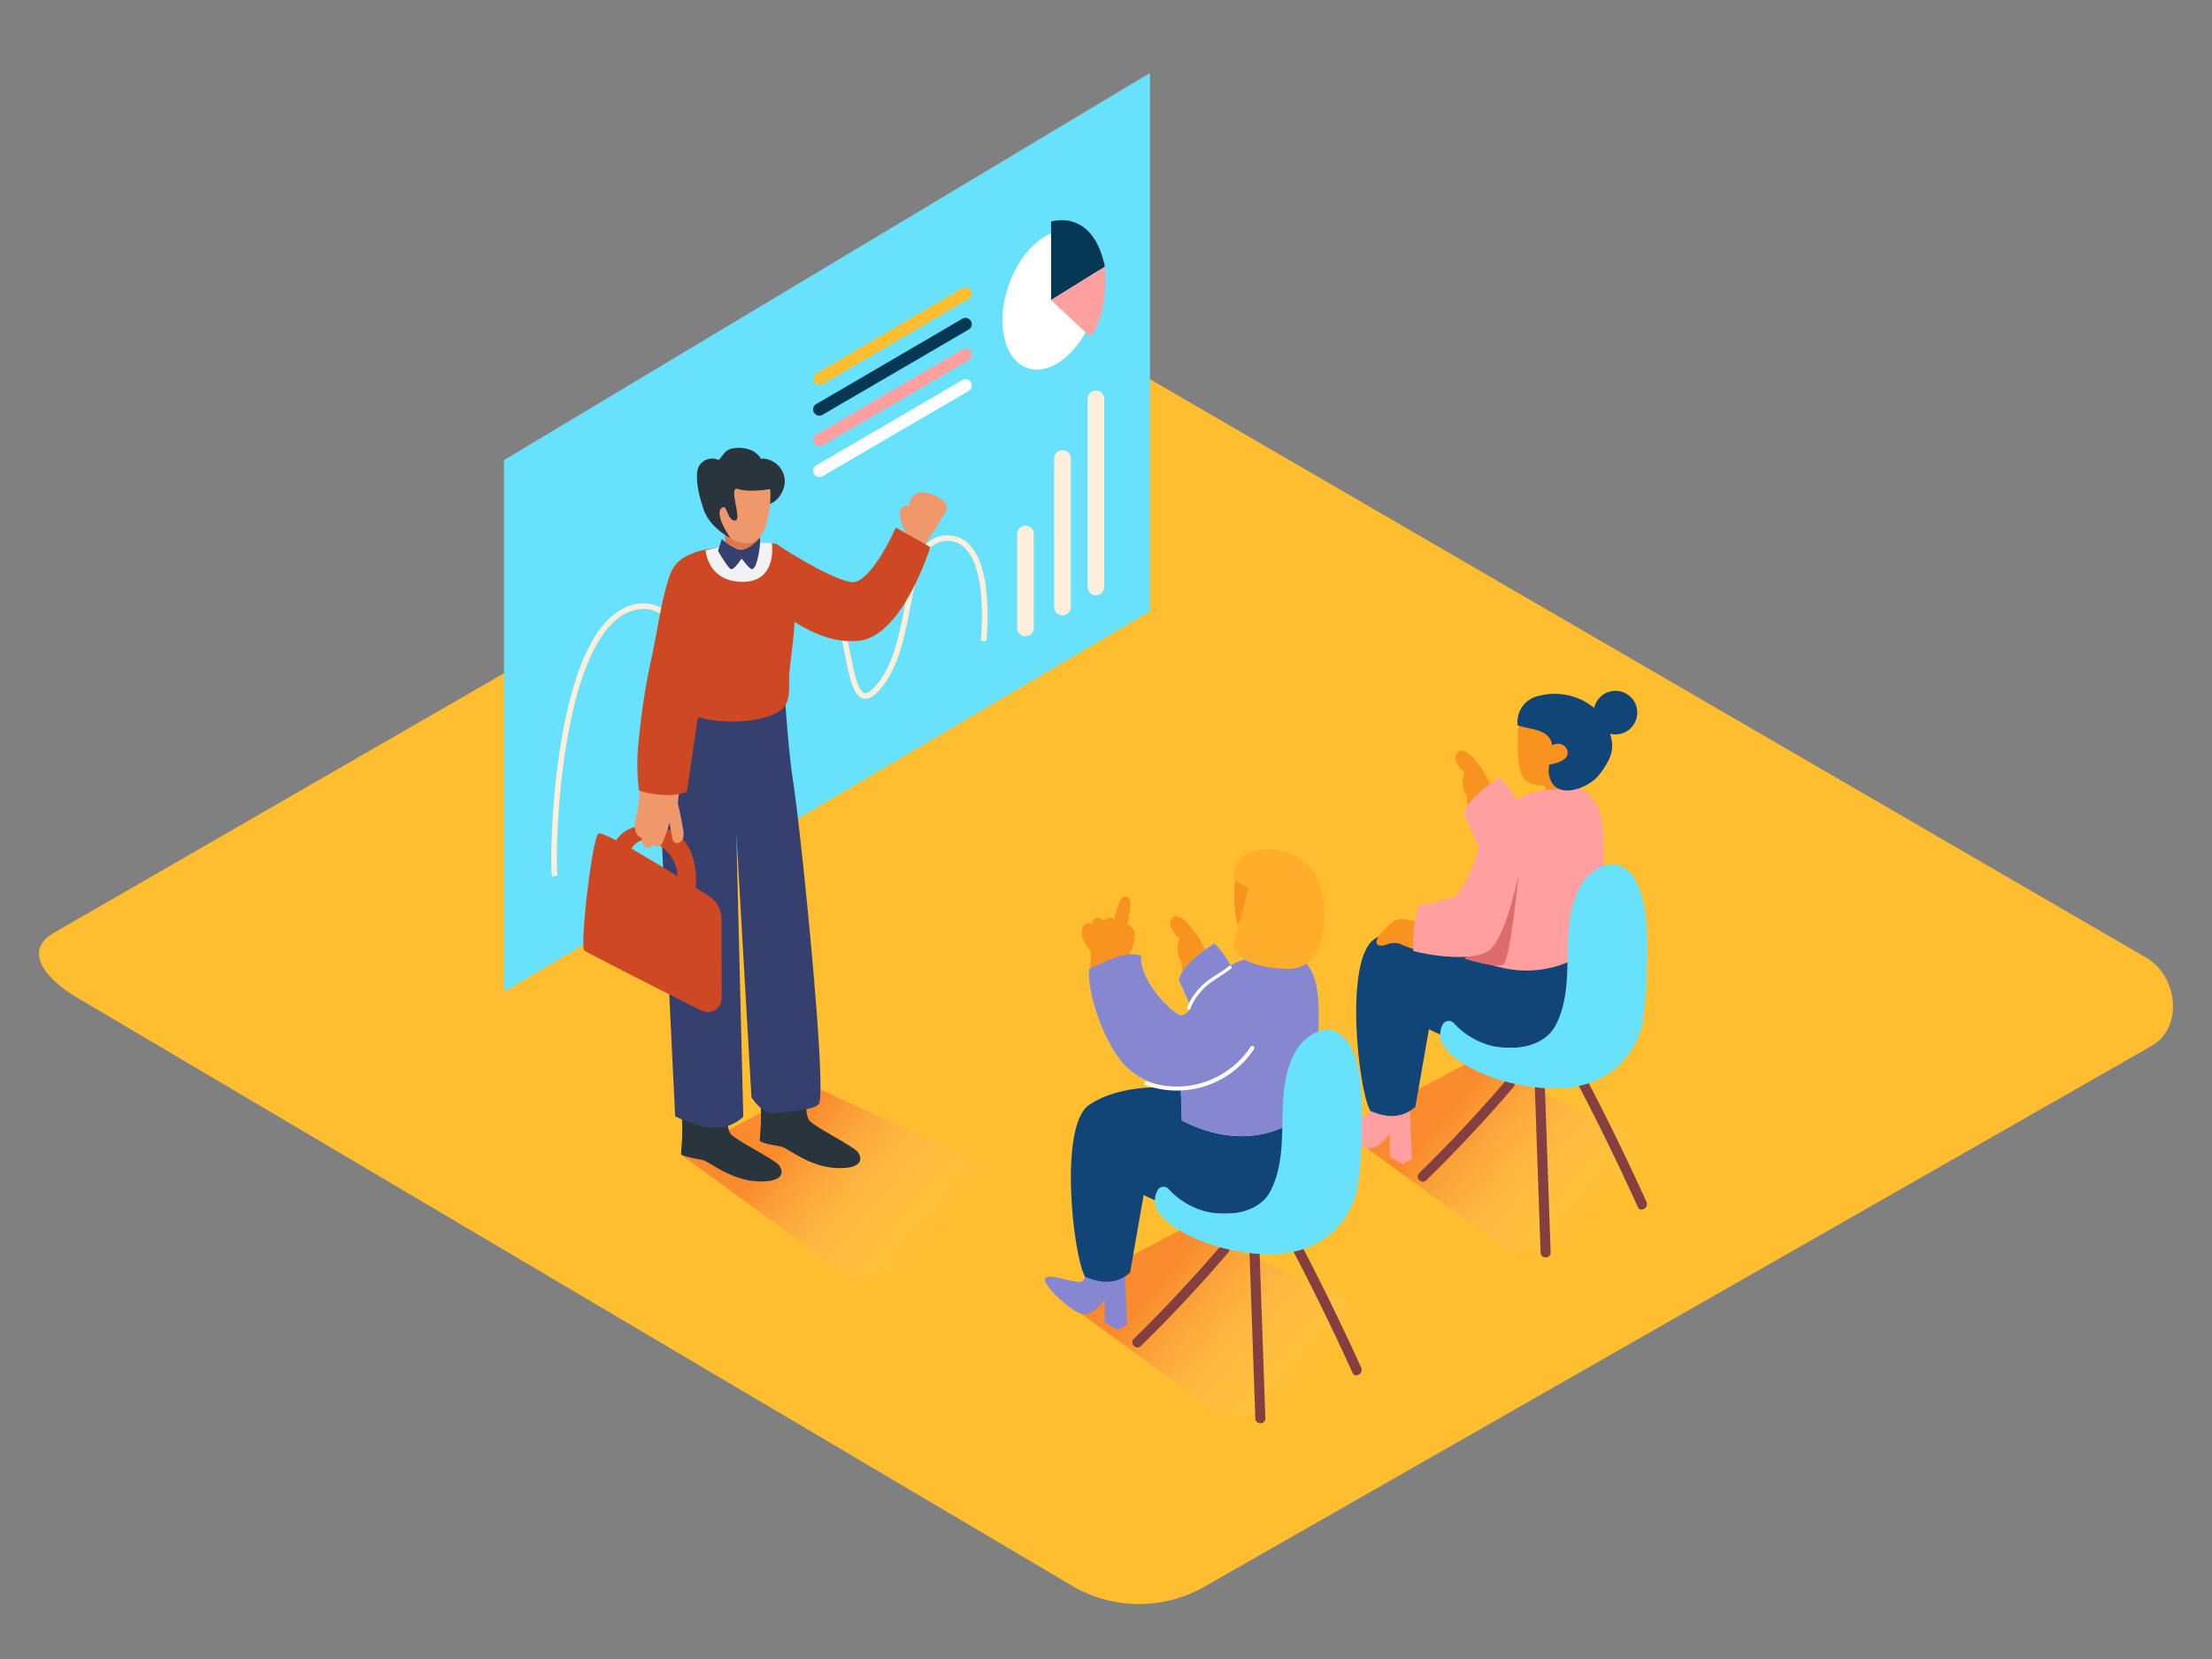 <svg id="Layer_2" data-name="Layer 2" xmlns="http://www.w3.org/2000/svg" xmlns:xlink="http://www.w3.org/1999/xlink" viewBox="0 0 400 300"><rect x="0" y="0" width="400" height="300" fill="#808080" stroke="none"/><defs><linearGradient id="linear-gradient" x1="243.96" y1="223.42" x2="269.08" y2="202.13" gradientTransform="matrix(-1, 0, 0, 1, 414.32, 0)" gradientUnits="userSpaceOnUse"><stop offset="0" stop-color="#fff" stop-opacity="0"/><stop offset="1" stop-color="#ed1c24"/></linearGradient><linearGradient id="linear-gradient-2" x1="124.53" y1="218.88" x2="149.65" y2="197.59" xlink:href="#linear-gradient"/><linearGradient id="linear-gradient-3" x1="176.11" y1="248.86" x2="201.23" y2="227.57" xlink:href="#linear-gradient"/></defs><title>PP</title><path d="M194.28,287,14.56,180.76c-5.72-3.21-10.63-8.49-5.05-11.94l180.37-104c2.71-1.68,6.82-2.78,9.57-1.18L388.11,173.18c5.72,3.32,6.75,12.6,1,15.93L218,286.81A23.9,23.9,0,0,1,194.28,287Z" fill="#ffbe30"/><path d="M172.6,227.05c-3.8,1.16-7.6,2.31-11.5,3.09a58.88,58.88,0,0,1-7.2.83l-4-2.74-26.7-19.37,23.66-12.53,47.12,21.62C187.67,222.53,179.94,224.8,172.6,227.05Z" opacity="0.32" fill="url(#linear-gradient)"/><polygon points="91.15 83.19 91.15 179.32 207.94 110.55 207.94 13.2 91.15 83.19" fill="#68e1fd"/><path d="M292,222.51c-3.8,1.16-7.6,2.31-11.5,3.09a58.88,58.88,0,0,1-7.2.83l-4-2.74-26.7-19.37,23.66-12.53,47.12,21.62C307.1,218,299.36,220.26,292,222.51Z" opacity="0.32" fill="url(#linear-gradient-2)"/><path d="M265.08,180.73a12.16,12.16,0,0,1,9.72-2.26c3.82.84,7.13,3.24,11,3.83.62.09,3.07-.07,3.45.29,10.83,10.25-19.44,9.15-19.44,9.15-2.94-2.41-5.7-4.77-8.62-7.21C262.08,182.57,263.57,181.79,265.08,180.73Z" fill="#f8997c"/><path d="M279.33,195.59l1.08,30.92c0,1.17-1.78,1.17-1.82,0l-1.08-30.92C277.46,194.42,279.29,194.42,279.33,195.59Z" fill="#844040"/><path d="M256.63,212.14q8.27-8.09,15.8-16.89c.76-.89,2,.4,1.29,1.29q-7.52,8.79-15.8,16.89C257.08,214.25,255.79,213,256.63,212.14Z" fill="#844040"/><path d="M285.65,192.73q6.42,12.12,12.09,24.61c.48,1.06-1.09,2-1.57.92q-5.67-12.49-12.09-24.61C283.52,192.61,285.1,191.69,285.65,192.73Z" fill="#844040"/><path d="M261.71,183.62a14.66,14.66,0,0,0,7.33,5.3c4.14,1.24,10.16.66,12.33-3.61,4-7.75.24-17.46,4.42-25a7.65,7.65,0,0,1,4.85-3.92c2.71-.58,4.57,1.42,5.55,3.78,1.76,4.23,1.7,9.5,1.61,14a75.35,75.35,0,0,1-.8,10.88s-2.53,15.12-22.27,11.06a30,30,0,0,1-9.7-3.54,13.31,13.31,0,0,1-4-3.43C259.87,187.42,260.67,185.36,261.71,183.62Z" fill="#68e1fd"/><polyline points="279.15 140.61 279.69 144.09 285.26 144.09 286.13 140.16" fill="#f7931e"/><path d="M248,198.13s.16,2.76-.69,3.53-5.46-1.37-6.68-.61,4.62,6.29,6.68,6.59,4-2.63,4-2.63v4.16l2.33,1.33,1.72-1-.51-11.35Z" fill="#ff9f9f"/><path d="M255.94,200.16c-2.45,2.11-5.09,2-8.14.74-2.19-3.85-4.77-27.31.71-31.06,5.88-4,15.07-3.31,16.61-2.87l22.52,3.69c1.73,2.94-2.85,18.34-12.85,18.77s-16.39-3.33-16.39-3.33Z" fill="#124577"/><path d="M264.69,135.8a5.34,5.34,0,0,1,2.52,2.31l0,.08c1.59,1.3,1.83,3.66,3.51,4.83,0,0,1.58,1.16,1.6,1.2s-.15-2.17-.15-2.15v0c.55,1.5,1.08,3,1.55,4.52a.94.94,0,0,1-.24.11l.18.09.15.09a.51.51,0,0,0,.3.34,1.2,1.2,0,0,1-1.67,1.41l-5.09-2.49a14.2,14.2,0,0,1-2-.58c0-.53-.08-1.06-.13-1.59a4.47,4.47,0,0,1-.34-4.22l-.09-.09,0-.06a3.88,3.88,0,0,1-1.6-2.53C263.15,136.34,263.88,135.42,264.69,135.8Z" fill="#f7931e"/><path d="M271.17,140.61s-5.81,3.6-6.41,6.61c0,0,4.08,8.86,3.8,9.21-4.61,6,9.21-3.8,9.21-3.8S275,144.22,271.17,140.61Z" fill="#68e1fd"/><path d="M271.17,140.61s-5.81,3.6-6.41,6.61c0,0,4.08,8.86,3.8,9.21-4.61,6,9.21-3.8,9.21-3.8S275,144.22,271.17,140.61Z" fill="#ff9f9f"/><path d="M289.11,146.47c-2.22-5.54-6.43-3.74-7.27-3.74-8.27,0-11.74,4.93-13.94,8.17a.46.46,0,0,1,0,.09A50.22,50.22,0,0,0,266,162.5c-.14,1.86-.17,3.76-.43,5.61-.21,1.44-.89,3.21,0,4.57.45.71,1.62.9,2.35,1.19a24.47,24.47,0,0,0,4.59,1.31,19.45,19.45,0,0,0,7.5-.08c2.59-.56,6.29-1.9,7.64-4.43C289.11,167.89,291.33,152,289.11,146.47Z" fill="#ff9f9f"/><path d="M274.64,130.22c0,.14-.86,8.83,1.08,10.74s7.11,1.12,8.39-1,2.85-4.85,1.48-8.09S274.87,128.08,274.64,130.22Z" fill="#f7931e"/><path d="M280.11,133.36c1.49,1.94-.41,4.6,0,6.71.85,4.83,6.88,2.63,8.92.22a14.94,14.94,0,0,0,1.83-2.77,5.79,5.79,0,0,0,.54-3.9,13.65,13.65,0,0,0-.66-2.22c-1.93-4.71-7.71-6.85-12.42-5.57a4.81,4.81,0,0,0-3.88,5.32C276.14,131.81,278.88,131.76,280.11,133.36Z" fill="#124577"/><path d="M278.84,136.92A.87.87,0,0,1,279,136a4.2,4.2,0,0,1,2.35-1.46,1.76,1.76,0,0,1,2.06,1.11c.6,2-2.6,2.55-3.91,2.72a.87.87,0,0,1-.87-.87A.78.78,0,0,1,278.84,136.92Z" fill="#f7931e"/><circle cx="292.13" cy="128.86" r="3.94" fill="#124577"/><path d="M274.56,158.38s-1.43,15.15-2.69,16-7.11-1.05-7.11-1.05S271.72,169.12,274.56,158.38Z" fill="#dd6c6c"/><path d="M255.83,166.62s-2.67-.9-3.87,0-3.45,3.12-3,4,2.25,0,2.25,0a5.11,5.11,0,0,1,1.85,0c.4.22,3.53,1.66,4.5,1S258.18,167.48,255.83,166.62Z" fill="#f7931e"/><path d="M267,154.71s-2.16,6.51-4.19,7.48a35,35,0,0,1-6.22,1.49,21.69,21.69,0,0,0-1,8.3c5.24,1.3,11.57,1.64,13.79-.21,3.22-2.67,5.47-14.88,5.47-14.88Z" fill="#ff9f9f"/><path d="M260.83,185.39a1.24,1.24,0,0,1,2.07-.37,14,14,0,0,0,6.13,3.9c4.14,1.24,10.16.66,12.33-3.61,3.94-7.73.27-17.39,4.37-24.92a8.3,8.3,0,0,1,3.08-3.28c3.7-2.14,6.17.2,7.36,3.05,1.76,4.23,1.7,9.5,1.61,14a75.35,75.35,0,0,1-.8,10.88s-2.53,15.12-22.27,11.06a30,30,0,0,1-9.7-3.54,13.31,13.31,0,0,1-4-3.43A3.88,3.88,0,0,1,260.83,185.39Z" fill="#68e1fd"/><path d="M240.44,252.49c-3.8,1.16-7.6,2.31-11.5,3.09a58.88,58.88,0,0,1-7.2.83l-4-2.74L191,234.3l23.66-12.53,47.12,21.62C255.52,248,247.78,250.25,240.44,252.49Z" opacity="0.32" fill="url(#linear-gradient-3)"/><path d="M213.49,210.72a12.16,12.16,0,0,1,9.72-2.26c3.82.84,7.13,3.24,11,3.83.62.09,3.07-.07,3.45.29,10.83,10.25-19.44,9.15-19.44,9.15-2.94-2.41-5.7-4.77-8.62-7.21C210.5,212.55,212,211.77,213.49,210.72Z" fill="#f8997c"/><path d="M227.74,225.57l1.08,30.92c0,1.17-1.78,1.17-1.82,0l-1.08-30.92C225.88,224.4,227.7,224.4,227.74,225.57Z" fill="#844040"/><path d="M205,242.12q8.27-8.09,15.8-16.89c.76-.89,2,.4,1.29,1.29q-7.52,8.79-15.8,16.89C205.49,244.23,204.2,242.94,205,242.12Z" fill="#844040"/><path d="M234.06,222.71q6.42,12.12,12.09,24.61c.48,1.06-1.09,2-1.57.92q-5.67-12.49-12.09-24.61C231.94,222.6,233.51,221.67,234.06,222.71Z" fill="#844040"/><path d="M210.12,213.6a14.66,14.66,0,0,0,7.33,5.3c4.14,1.24,10.16.66,12.33-3.61,4-7.75.24-17.46,4.42-25a7.65,7.65,0,0,1,4.85-3.92c2.71-.58,4.57,1.42,5.55,3.78,1.76,4.23,1.7,9.5,1.61,14a75.35,75.35,0,0,1-.8,10.88s-2.53,15.12-22.27,11.06a30,30,0,0,1-9.7-3.54,13.31,13.31,0,0,1-4-3.43C208.28,217.4,209.08,215.35,210.12,213.6Z" fill="#68e1fd"/><path d="M196.46,228.11s.16,2.76-.69,3.53-5.46-1.37-6.68-.61,4.62,6.29,6.68,6.59,4-2.63,4-2.63v4.16l2.33,1.33,1.72-1-.51-11.35Z" fill="#8787d1"/><path d="M204.35,230.14c-2.45,2.11-5.09,2-8.14.74-2.19-3.85-4.77-27.31.71-31.06,5.88-4,15.07-3.31,16.61-2.87l22.52,3.69c1.73,2.94-2.85,18.34-12.85,18.77s-16.39-3.33-16.39-3.33Z" fill="#124577"/><path d="M213.11,165.78a5.34,5.34,0,0,1,2.52,2.31l0,.08c1.59,1.3,1.83,3.66,3.51,4.83,0,0,1.58,1.16,1.6,1.2s-.15-2.17-.15-2.15v0c.55,1.5,1.08,3,1.55,4.52a.94.94,0,0,1-.24.11l.18.09.15.09a.51.51,0,0,0,.3.34,1.2,1.2,0,0,1-1.67,1.41l-5.09-2.49a14.2,14.2,0,0,1-2-.58c0-.53-.08-1.06-.13-1.59a4.47,4.47,0,0,1-.34-4.22l-.09-.09,0-.06a3.88,3.88,0,0,1-1.6-2.53C211.57,166.33,212.3,165.4,213.11,165.78Z" fill="#f7931e"/><path d="M219.58,170.59s-5.81,3.6-6.41,6.61c0,0,4.08,8.86,3.8,9.21-4.61,6,9.21-3.8,9.21-3.8S223.39,174.2,219.58,170.59Z" fill="#68e1fd"/><path d="M206.37,172.8c-.48,4,4.64,9.6,6.79,10.67,3,1.48,4.11-10.81,17.1-10.76.84,0,5.05-1.79,7.27,3.74s0,21.42-1.48,24.18c-1.3,2.44-10,8.31-22.34,2l-.18-5.72s-7.3-.16-11.17-5.53c-3.6-5-5.75-12.53-5.41-16.22C199.88,173.93,203.5,171.85,206.37,172.8Z" fill="#68e1fd"/><path d="M219.58,170.59s-5.81,3.6-6.41,6.61c0,0,4.08,8.86,3.8,9.21-4.61,6,9.21-3.8,9.21-3.8S223.39,174.2,219.58,170.59Z" fill="#8787d1"/><path d="M197.14,171.92a.46.46,0,0,0,.14.1q-.06,1.82-.1,3.65c0,.61.94.53.95-.08v-.16a.53.53,0,0,0,.63-.36l0-.12a.44.44,0,0,0,.46-.06.52.52,0,0,0,.34-.19.55.55,0,0,0,.41.21l0,.43c0,.53.88.59.94.05l0-.38c.14.4.88.4.92-.08l0-.53a.46.46,0,0,0,.16-.08v.09a.48.48,0,0,0,.94.05l.06-.24a.45.45,0,0,0,.62-.2,20.4,20.4,0,0,0,1.52-3.95,2.37,2.37,0,0,0-.84-2.67.43.43,0,0,0-.31-.12v0c.06-.65.13-1.31.21-2a11.08,11.08,0,0,0,.2-1.39,1.5,1.5,0,0,0-.06-1c-.11-.47-.37-.88-.92-.78-.85.16-1.19,1.42-1.4,2.11a19.53,19.53,0,0,0-.55,2.09,1.22,1.22,0,0,0-.38-.28,1.3,1.3,0,0,0-1.41.38l-.07.09a1.43,1.43,0,0,0-.36-.29,1.24,1.24,0,0,0-1.4.06,1.39,1.39,0,0,0-.5.78,1.23,1.23,0,0,0-1.65.88C195.38,169.29,196.23,170.92,197.14,171.92Zm3.9-4.85h-.28a.54.54,0,0,0-.06-.12.31.31,0,0,1,.26,0Z" fill="#f7931e"/><path d="M223.39,158.08c0,.13-.8,8.26,1,10s6.65,1.05,7.85-.9,2.67-4.53,1.39-7.56S223.6,156.08,223.39,158.08Z" fill="#f7931e"/><path d="M226,163.36a.81.81,0,0,1,.14-.86,3.93,3.93,0,0,1,2.19-1.36,1.64,1.64,0,0,1,1.92,1c.56,1.84-2.43,2.38-3.66,2.54a.82.82,0,0,1-.81-.81A.73.73,0,0,1,226,163.36Z" fill="#ffe8e6"/><path d="M206.37,172.8c-.48,4,4.64,9.6,6.79,10.67,3,1.48,4.11-10.81,17.1-10.76.84,0,5.05-1.79,7.27,3.74s0,21.42-1.48,24.18c-1.3,2.44-10,8.31-22.34,2l-.18-5.72s-7.3-.16-11.17-5.53c-3.6-5-5.75-12.53-5.41-16.22C199.88,173.93,203.5,171.85,206.37,172.8Z" fill="#8787d1"/><path d="M207.39,195.54a16,16,0,0,0,18.75-6.23c.26-.4.9,0,.64.37a16.74,16.74,0,0,1-19.58,6.56C206.75,196.1,206.94,195.38,207.39,195.54Z" fill="#fff"/><path d="M214.69,182.1a11.9,11.9,0,0,1,2.88-4.07c1.41-1.29,3.17-2.11,4.64-3.32.3-.24.72.18.42.42-1.4,1.14-3,1.93-4.41,3.11a11.46,11.46,0,0,0-3,4.16C215.05,182.75,214.53,182.45,214.69,182.1Z" fill="#fff"/><path d="M223.2,159.22l2.59,1.36s-2,7.61-2.6,9.61,1.8,4.81,9.61,5,7.41-11.61,5.61-16-7.21-6.41-11.61-5.21A4.54,4.54,0,0,0,223.2,159.22Z" fill="#ffae2c"/><path d="M209.25,215.38a1.24,1.24,0,0,1,2.07-.37,14,14,0,0,0,6.13,3.9c4.14,1.24,10.16.66,12.33-3.61,3.94-7.73.27-17.39,4.37-24.92a8.3,8.3,0,0,1,3.08-3.28c3.7-2.14,6.17.2,7.36,3.05,1.76,4.23,1.7,9.5,1.61,14a75.35,75.35,0,0,1-.8,10.88s-2.53,15.12-22.27,11.06a30,30,0,0,1-9.7-3.54,13.31,13.31,0,0,1-4-3.43A3.88,3.88,0,0,1,209.25,215.38Z" fill="#68e1fd"/><path d="M148.71,69.51,175.24,54a1.13,1.13,0,0,0-1.14-1.94L147.57,67.57a1.13,1.13,0,0,0,1.14,1.94Z" fill="#ffbe30"/><path d="M148.65,75.06l26.53-15.47A1.13,1.13,0,0,0,174,57.65L147.51,73.12a1.13,1.13,0,0,0,1.14,1.94Z" fill="#053855"/><path d="M148.65,80.61l26.53-15.47A1.13,1.13,0,0,0,174,63.2L147.51,78.66a1.13,1.13,0,0,0,1.14,1.94Z" fill="#ff9f9f"/><path d="M148.65,86.16l26.53-15.47A1.13,1.13,0,0,0,174,68.75L147.51,84.21a1.13,1.13,0,0,0,1.14,1.94Z" fill="#fff"/><ellipse cx="190.07" cy="54.26" rx="13.03" ry="8.12" transform="translate(76.2 215.82) rotate(-70.76)" fill="#fff"/><path d="M190.07,54.26V40.07s7.51-2.54,9.73,8.15Z" fill="#053855"/><path d="M190.07,54.26l7,6.55s3.24-2.53,2.76-12.59Z" fill="#ff9f9f"/><path d="M196.68,72.14v34a1.5,1.5,0,0,0,3,0v-34a1.5,1.5,0,0,0-3,0Z" fill="#ffeed9"/><path d="M190.63,82.93v26.85a1.5,1.5,0,0,0,3,0V82.93a1.5,1.5,0,0,0-3,0Z" fill="#ffeed9"/><path d="M183.94,96.56v17a1.5,1.5,0,0,0,3,0v-17a1.5,1.5,0,0,0-3,0Z" fill="#ffeed9"/><path d="M100.33,158.42c-.59-2.23,0-45.35,14.48-48.63S127,148.3,134,133.3s-4.41-29.72,8.78-30.77,8.38,30,15.81,22,4-27.23,12.69-27.22,6.57,18.6,6.57,18.6" fill="none" stroke="#ffeed9" stroke-miterlimit="10"/><path d="M167.32,98.29a58.6,58.6,0,0,0,3.85-6.12c.48-1.31-2-3-4.29-3.14s-2.54,2.46-2.54,2.46a1.28,1.28,0,0,0-1.51.68c-.56,1,.84,4.06,1,4.15l-2.67,3.27,4.45,2.18Z" fill="#ef986c"/><path d="M137.62,202.32c0-1.9-.09-3.81-.11-5.71l8.37,1.64s-.42,3.24.5,4.4,7.89,4.57,8.72,5.65,1.08,3.11-3.82,2.92-8.81-3.59-9.89-3.84-3.3-.55-4-1.05C137.44,205,137.62,203.65,137.62,202.32Z" fill="#2a343d"/><path d="M123.38,204.73c0-1.9-.09-3.81-.11-5.71l8.37,1.64s-.42,3.24.5,4.4,7.89,4.57,8.72,5.65,1.08,3.11-3.82,2.92-8.81-3.59-9.89-3.84-3.3-.55-4-1.05C123.2,207.41,123.39,206.06,123.38,204.73Z" fill="#2a343d"/><path d="M127.21,123.08l4.24.77a11.77,11.77,0,0,1,0-1.6c.89-.05,1.78-.13,2.66-.24,2.48-.3,4.52-2.79,6.85-3.71,1,4.81,1.28,15.31,2.45,22.94,1.49,9.66,6,54.49,4.74,58.21,0,0,.05,1.34-7.7,1.77,0,0-1.85,1.06-4.56-2.76l-2.74-47.74,1.26,51.22c-2.34,2.15-5.86,3.15-12.32-.08L118.95,137Z" fill="#35406e"/><path d="M133.55,120q-1,.11-2,.17c.53-9.1,3.36-29.43,9.42-1.92A25.89,25.89,0,0,1,133.55,120Z" fill="#35406e"/><path d="M122.48,159.71a7,7,0,0,0-4.4-7.43c-5.25-2.11-5.14,6.88-5.14,6.88l-2.63-1s-1.54-9.5,7.68-8.84,7.79,11.34,7.79,11.34Z" fill="#ce4823"/><path d="M115.26,146.57l.07-.33a.82.82,0,0,1,0-.33l1.15-8a.6.6,0,0,1,.43-.53,7.09,7.09,0,0,1,.23-1.41,2,2,0,0,1,2.3-.4c.39-.42,1.23-.49,1.34.23s.25,1.72.37,2.59h0l.07-.28a.71.71,0,0,1,.32-.45c.19-.64.34-1.3.5-1.94.23-1,1.72-.56,1.49.41q-.12.49-.24,1c.55-.16,1.23.23,1,.89a25.64,25.64,0,0,0-1.72,7.24c.37,1.51.68,3,.93,4.57.15.95.36,2.24-.85,2.57a.78.78,0,0,1-1-.54q-.35-1.55-.57-3.12-.17.58-.36,1.15a20.67,20.67,0,0,1-.86,2.39c-.2.43-.48.8-1,.79a.94.94,0,0,1-.8-.37.92.92,0,0,1-1.16.53c-.68-.2-.85-.92-.84-1.67C114.11,150.72,114.94,148.22,115.26,146.57Z" fill="#ef986c"/><path d="M115.51,133.8a123.57,123.57,0,0,1,2.43-15.38c.87-4.05,1.8-10.8,3.3-14.69,1.17-3,4.15-4,7.54-4.58a56.89,56.89,0,0,1,10.37-.86,1,1,0,0,0,.42-.07c.27,0,.54.1.81.17,1,.26,2.06,3.28,2.35,4.15a22.16,22.16,0,0,1,.91,5.18c.41,4.66-.41,9.18-.89,13.79-.2,2,.41,5.21-1.28,6.68-1.41,1.23-3.84,1.79-5.63,2.06a26.15,26.15,0,0,1-9.64-.53l-2,13.46c-3.73,1.45-8.65-.22-8.65-.22A38.5,38.5,0,0,1,115.51,133.8Z" fill="#ce4823"/><path d="M130.47,166.2a5,5,0,0,0-2.29-4.17c-5.51-3.52-19.14-12.08-20-11.25-1.12,1-3.37,20.44-2.51,21.1.65.49,14.41,7.46,21.16,10.86a2.53,2.53,0,0,0,3.67-2.26Z" fill="#ce4823"/><path d="M139.57,98.21s1.1,7-5.27,7-6.7-5.7-6.7-5.7A39.78,39.78,0,0,1,139.57,98.21Z" fill="#f2f2f2"/><path d="M140.38,98.38s9,6,13.4,6.87c3.62.68,8.21-9.85,8.21-9.85l6.23,3.53s-4.81,15.58-12.46,16.86-15.38-5.8-15.38-5.8" fill="#ce4823"/><path d="M131.08,96.56c.06.18,0,2.24,0,2.24l2.88.59h3l.55-2.17" fill="#db784d"/><path d="M130.53,97.46s1.8,1.8,3.42,1.94c1.37.12,3-1.62,3.5-2.17a14.25,14.25,0,0,1-.81,5c-.27.46-.53.76-.71.69-.63-.25-1.81-1.93-1.81-1.93s-1.32,2-1.88,1.94-2.4-3.32-2.4-3.32Z" fill="#35406e"/><path d="M126.55,84.06A2.78,2.78,0,0,1,130,83.2a.54.54,0,0,1,.09-.14c.72-.78,1-1.61,2.16-1.92a5.91,5.91,0,0,1,3.1.11A3.78,3.78,0,0,1,137.63,83a.47.47,0,0,1,.28-.07,4.16,4.16,0,0,1,4,4.25c-.09,1.88-1.57,4-3.51,4.11a6.94,6.94,0,0,1-2.91.38,1.18,1.18,0,0,1-.83-1.89l-.14-.09-.11,0a1,1,0,0,1-1.3.16l-.16-.1a3.36,3.36,0,0,1-.7-.25l-.27.09.09.28a1.11,1.11,0,0,1-.51,1.25,1.73,1.73,0,0,1-.66.15,6,6,0,0,0,2,1.8c1.06.53.46,2-.51,2,.47.35.29,2.51-.26,2.2a11.26,11.26,0,0,1-5.52-7.24C126.2,88.62,125.57,85.29,126.55,84.06Z" fill="#2a343d"/><path d="M139.22,88.43c.27,0,.28,9.1-3.47,9.71-4.73.76-6.5-4.85-6.5-4.85s-.69-4.16,2.25-5.55S135.84,89,139.22,88.43Z" fill="#ef986c"/><path d="M139.22,88.43s-3.73.69-5.72,0,.87,5.72-.61,5.72-1.39-3.47-2.51-2.17,1.7,5.32,1.7,5.32-4-2-4.94-5.49,3.5-6.76,7.75-6.42S139.22,88.43,139.22,88.43Z" fill="#2a343d"/></svg>